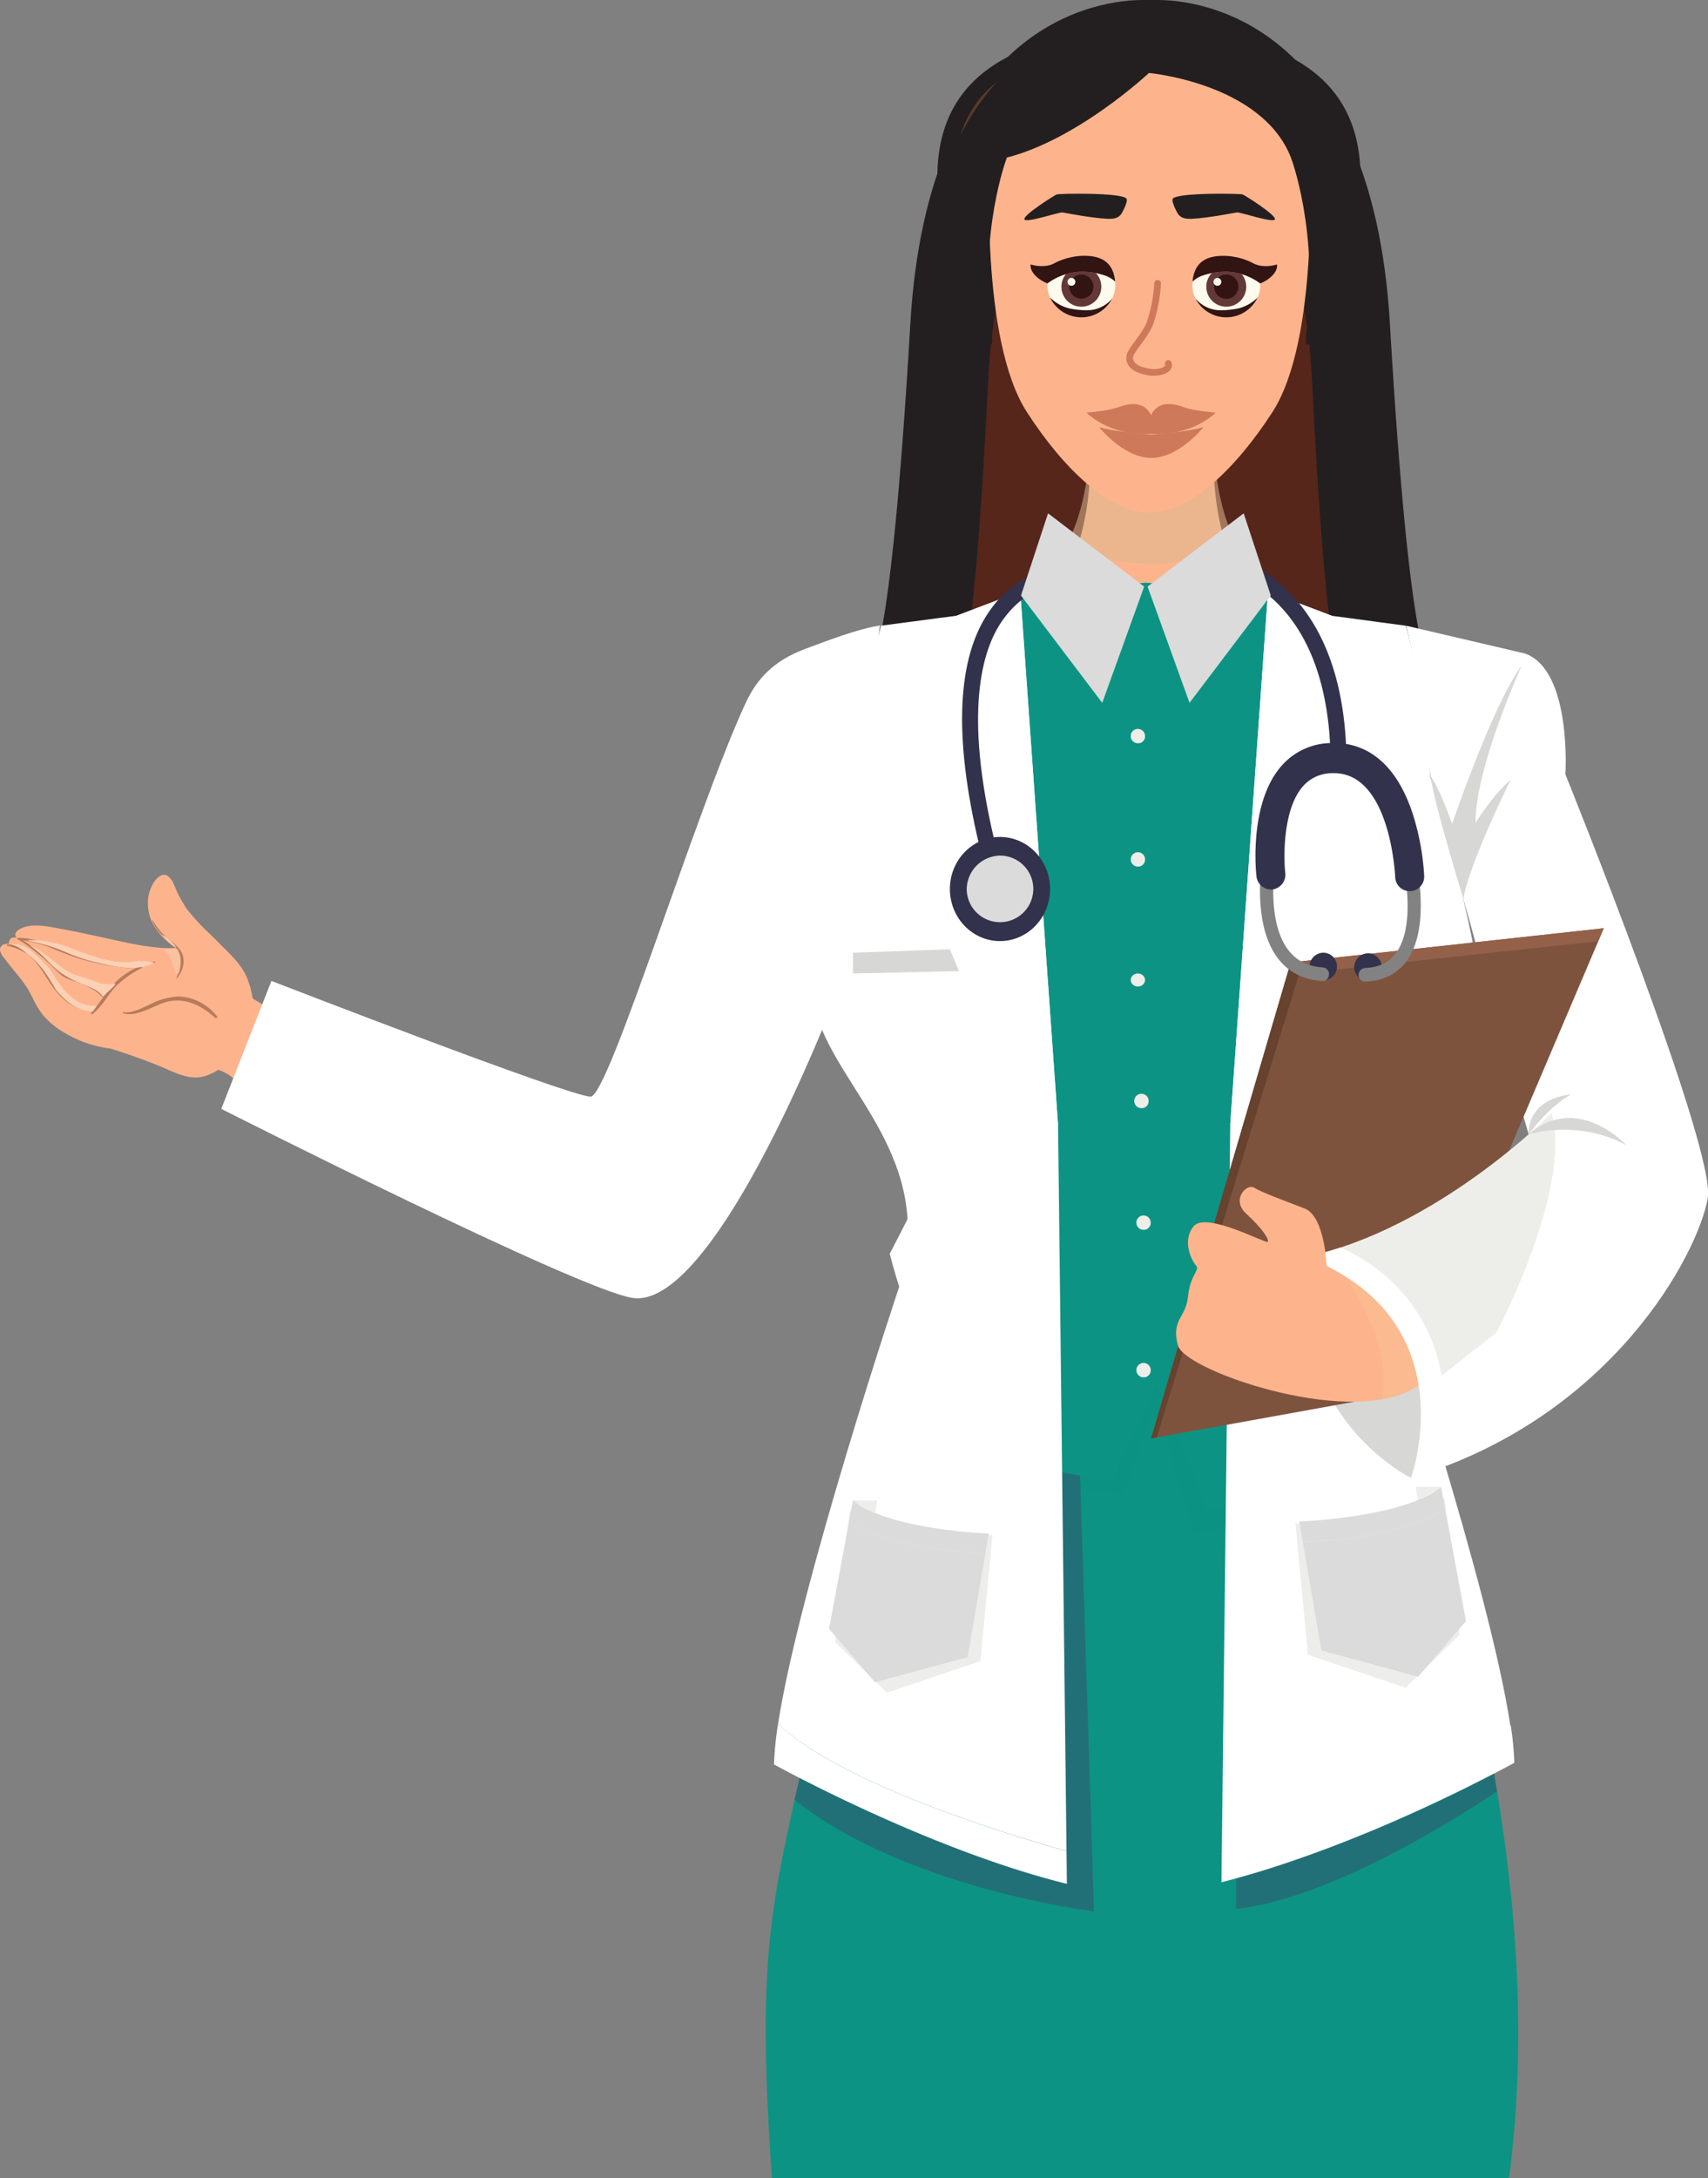 <svg xmlns="http://www.w3.org/2000/svg" viewBox="0 0 644.98 822.22">
  <rect x="0" y="0" width="644.98" height="822.22" fill="#808080" stroke="none"/>
  <style type="text/css">
    <![CDATA[

       .up{
    animation: up 0.2s;animation-iteration-count:infinite;animation-direction: alternate;

  }
  .down{
    animation: down 0.2s;animation-iteration-count:infinite;animation-direction: alternate;
    animation-delay: 3s;

}
  @keyframes up {
  from {transform: translate(0px, 0px);}
  to {transform: translate(0px, -2px);}
}
  @keyframes down {
  from {transform: translate(0px, 0px);}
  to {transform: translate(0px, 3px);}
}

      ]]>
  </style>
  <defs>
    <style>.cls-1{isolation:isolate;}.cls-2{fill:#231f20;}.cls-3{fill:#8a2f17;}.cls-22,.cls-26,.cls-3,.cls-6,.cls-7{opacity:0.5;}.cls-17,.cls-22,.cls-25,.cls-26,.cls-3{mix-blend-mode:multiply;}.cls-4{fill:#fdb48c;}.cls-5,.cls-6{fill:#0d9383;}.cls-7{fill:#394f6d;}.cls-8{fill:#fff;}.cls-9{fill:#d3d4d1;opacity:0.4;}.cls-10{fill:#dbdbdb;}.cls-11{fill:#edeee9;}.cls-12{fill:#d7d8d5;}.cls-13{fill:#7e533d;}.cls-14{fill:#66422f;}.cls-15{fill:#fbbd90;opacity:0.7;}.cls-16{fill:#936149;}.cls-17{fill:#dcb890;opacity:0.55;}.cls-18{fill:#fdfaee;}.cls-19{fill:#321413;}.cls-20{fill:#633837;}.cls-21{fill:#ce7959;}.cls-22{fill:#995235;}.cls-23{fill:#32324c;}.cls-24{fill:#b77b5c;}.cls-25,.cls-26{fill:#fbd1b5;}.cls-27{fill:#828282;}</style>
  </defs>
  <title>Asset 10</title>
  <g class="cls-1">
    <g id="Layer_2" data-name="Layer 2">
      <g id="Layer_1-2" data-name="Layer 1">
        <path class="cls-2" d="M431.56,262.87c-59-.65-103-11.45-103-11.45s7.59,1.27,15.18-128.9C350.47,7,416.54,0,431.37,0h5.87c14.83,0,80.9,7,87.64,122.52,7.59,130.17,15.19,128.9,15.19,128.9s-44.05,10.8-103,11.45v0l-2.74,0-2.75,0Z" />
        <path class="cls-3" d="M432.45,262.87c-39.81-.51-69.54-9-69.54-9s5.12-7.06,10.25-109.92c5.09-102.19,60.44-86.82,61.15-86.62.7-.2,56.05-15.57,61.14,86.62,5.13,102.86,10.25,109.92,10.25,109.92s-29.73,8.53-69.54,9v0h-3.71Z" />
        <path class="cls-4" d="M465.49,277.49c-5.29,3.92-10.71,7.95-15.08,12.93-1.62,1.88-3.28,3.72-5,5.56a97.25,97.25,0,0,1-23.79-5.25c-18.44-6.86-36.27-20.56-49.35-35.34-4.94-5.59-15.16,4.4-18.44-2.27,10.85-3,28.56-23.29,36.71-26.63,21.63-8.89,21.1-50.39,21.1-50.39h46.63s0,42.8,21.63,51.68c10.34,4.25,24.58,25.88,38.34,30.08C505.37,272.78,482.84,264.63,465.49,277.49Z" />
        <path class="cls-5" d="M291.48,822.22h278l.41-.23c6.53-50.29,3-99.66-4.56-145.77l-.1-.58-1-6.09q-1.09-6.37-2.28-12.67c0-.18-.07-.36-.11-.54-2.79-14.84-5.93-29.29-9.17-43.27Q550.85,605.43,549,598c-2.18-9-4.38-17.86-6.53-26.43l-1-3.86-1-4s0-.1,0-.15c-.19-.78-.39-1.55-.58-2.32q-.66-2.62-1.3-5.21l0-.06q-1.26-5.1-2.48-10c-.11-.43-.21-.86-.32-1.29s-.17-.72-.26-1.07c-1.51-6.19-2.95-12.21-4.27-18.05a.14.14,0,0,1,0-.06c-.12-.53-.24-1-.35-1.57-.5-2.17-1-4.31-1.43-6.43h0c-2,1.62-4.39,3.5-7,5.57-2.08,1.67-4.3,3.45-6.66,5.31l-.88.69c-2.47,2-5.08,4-7.79,6C493.84,545.12,478,555.78,463,561.17a65.43,65.43,0,0,1-8.85,2.57L445,541.19l-4.39-10.81-1.27-3.11-2.51-6.17-17.2,37.54s-3.67-.3-9.65-1.3c-.67-.11-1.36-.23-2.09-.37l-1-.17c-1.79-.34-3.73-.73-5.8-1.18-17.68-3.87-44.49-12.38-64.27-30.52-1.31,6.44-2.67,12.76-4.06,19l0,.19c-1.68,7.46-3.4,14.81-5.17,22.11-.24,1-.47,1.93-.71,2.89l0,.13c-.3,1.23-.6,2.47-.91,3.7s-.6,2.46-.91,3.69q-1.91,7.7-3.85,15.37-2.3,9-4.63,18.16c-.55,2.19-1.11,4.39-1.66,6.59-3.47,13.69-6.94,27.64-10.28,42.18q-1.37,5.94-2.71,12h0C290.92,720.78,285.87,740.91,291.48,822.22Z" />
        <path class="cls-6" d="M530.88,524s-52.55,52.9-80,55.3L436,530,424.3,564.3s-59.15-3.3-88.14-36.08l.64-3.12,100-4L529,515Z" />
        <path class="cls-5" d="M436.8,521.1l-17.2,37.53s-50.68-4.07-82.8-33.53c7.16-35.26,11.85-62.72,10.71-72.09-4.28-35.29-30.32-68.93-33.18-83.64s15-76.44,15.34-78.07S320.4,243,320.4,243l40.7-9.62,24.61-9.56,46.35-3.8h1.29l46.2,3.8L511.74,237l34.08,2.61-7.44,50.53s12.84,64,12.84,75.35-26.88,59.24-33.89,78c-2.36,6.3,3.66,34.8,12.15,74.06-8,18-52,46.68-73.33,53Z" />
        <path class="cls-7" d="M407.86,557l5.29,164.6S341.73,712.85,300,679.42l32.7-135.3Z" />
        <path class="cls-8" d="M464.57,424.56l14.27-201.24,24.07,9.15,28,3.75s11.87,45.47,9,56.36c0,0,17.12,57.5,17.6,74.05s-33.77,54-36.15,93.65l6.72,13.07s-1.64,6.53-3.58,12.41c0,0,38.16,114,45.92,166.2C552,662.81,505.26,688.6,461.37,700.24Z" />
        <path class="cls-8" d="M570.48,651.35a113.5,113.5,0,0,1,1.36,14.13s-57.79,32-110.6,45.08l.13-10.93C505.26,688,552,662.19,570.48,651.35Z" />
        <path class="cls-8" d="M293.83,650.73c8.16-52.67,45.74-165,45.74-165-1.95-5.88-3.58-12.41-3.58-12.41l6.72-13.07c-2.38-39.64-39.46-62.24-36.16-93.65,1.74-16.48,17.6-74.05,17.6-74.05-2.85-10.89,8.58-56.36,8.58-56.36l28.48-3.75,24.07-9.15,14.27,201.24,3.19,274.24C381.72,692.91,317.8,673.6,293.83,650.73Z" />
        <path class="cls-8" d="M402.74,698.8l.14,12.38c-52.8-13.07-110.6-45.09-110.6-45.09a120.23,120.23,0,0,1,1.55-15.36C317.8,673.6,381.72,692.91,402.74,698.8Z" />
        <path class="cls-8" d="M478.84,223.32,464.57,424.56S518.8,366.19,516,301.29l-18.55-9.58,21.4-4.36-15.89-54.88Z" />
        <path class="cls-8" d="M385.24,223.32l14.27,201.24s-54.23-58.37-51.37-123.27l18.55-9.58-21.41-4.36,15.9-54.88Z" />
        <path class="cls-9" d="M374.79,579.56s-38.59,1.31-53.92-9.11l-5.43,49.48L334.9,639l35.34-11.91Z" />
        <path class="cls-10" d="M320.54,574.74c20.73,10.55,44,11.45,51.61,11.42l-6.76,39.45-35,9.45-17.32-20.13Z" />
        <path class="cls-10" d="M320.54,574.74l1.54-8.32c14,11.29,51.31,12.51,51.31,12.51l-1.24,7.23C364.51,586.19,341.27,585.29,320.54,574.74Z" />
        <path class="cls-9" d="M322.08,566.42h9.24l-.87,4.73S323.53,567.77,322.08,566.42Z" />
        <path class="cls-9" d="M489.16,575s40.3,1.36,56.31-9.52l5.68,51.67-20.33,20-36.9-12.44Z" />
        <path class="cls-10" d="M545.81,570c-21.64,11-45.91,12-53.89,11.93L499,623.08,535.51,633l18.09-21Z" />
        <path class="cls-10" d="M545.81,570l-1.61-8.68c-14.61,11.78-53.57,13.06-53.57,13.06l1.29,7.55C499.9,581.92,524.17,581,545.81,570Z" />
        <path class="cls-9" d="M544.2,561.28h-9.64l.91,4.93S542.7,562.69,544.2,561.28Z" />
        <path class="cls-5" d="M433.35,221.45l.59,83.67,2.86,216-17.2,37.53s-7.24.35-9.67-1.3l18-39.85L425,241.05l7.07-19.6Z" />
        <path class="cls-11" d="M434.53,517.48a2.71,2.71,0,1,0-2.7,2.48A2.6,2.6,0,0,0,434.53,517.48Z" />
        <path class="cls-11" d="M434.53,461.8a2.71,2.71,0,1,0-2.7,2.47A2.59,2.59,0,0,0,434.53,461.8Z" />
        <path class="cls-11" d="M433.74,415.88a2.72,2.72,0,1,0-2.71,2.47A2.59,2.59,0,0,0,433.74,415.88Z" />
        <ellipse class="cls-11" cx="429.69" cy="369.96" rx="2.7" ry="2.47" />
        <path class="cls-11" d="M432.39,324.68a2.71,2.71,0,1,0-2.7,2.47A2.59,2.59,0,0,0,432.39,324.68Z" />
        <path class="cls-11" d="M432.39,278.13a2.71,2.71,0,1,0-2.7,2.47A2.6,2.6,0,0,0,432.39,278.13Z" />
        <path class="cls-8" d="M531,236.22l44.91,10.5c17.74,6.4,15.22,45.6,15.22,45.6s57,141.18,53.76,160c-3.64,20.89-36,82.78-112,105.62,0,0,19.71-61.69-38.09-83.36,0,0,49.81-.81,75.75-29.15,0,0,11.38-3.3,7.71-14.15s-15.19-54.89-27-96.71l-11.18-42S537.18,261.09,531,236.22Z" />
        <path class="cls-12" d="M494.73,474.57s58.79,26.5,38.09,83.36C532.82,557.93,484.52,534.37,494.73,474.57Z" />
        <polygon class="cls-13" points="560.5 456.42 605.63 350.42 487.4 363.35 434.68 543.05 530.1 525.79 560.5 456.42" />
        <path class="cls-11" d="M585.92,420.21s-43.28,44-93.17,54.36c0,0,38.4,10.84,43.79,51L565.11,503S593.93,448.9,585.92,420.21Z" />
        <polygon class="cls-12" points="358.68 358.36 322.08 359.66 322.08 367.49 362.14 366.6 358.68 358.36" />
        <path class="cls-12" d="M552.62,339.36s-10.89-35.4-12.17-45-.48-1.79-.48-1.79,3,3.31,8.37,18.45c0,0,15.46-45.41,26.35-59.81,0,0-17.63,38.4-17.49,59.44,0,0,6.65-10.81,13.28-16.29C570.48,294.37,554.75,326,552.62,339.36Z" />
        <path class="cls-12" d="M577.23,428.25s18.49-6,37,4.12C614.2,432.37,595.72,412.19,577.23,428.25Z" />
        <path class="cls-12" d="M577.23,428.28s7.31-10.26,16-15.11C593.25,413.17,577.19,414,577.23,428.28Z" />
        <path class="cls-7" d="M564.18,669.55l1.12,6.67s-57.54,40-98.53,44.43V709.13S512,697.22,564.18,669.55Z" />
        <polygon class="cls-14" points="487.4 363.35 490.63 367.49 436.8 542.67 434.68 543.05 487.4 363.35" />
        <path class="cls-4" d="M501,477.9s-.73-18.7-8.29-21.65-16.44-6.16-19.13-7.88-8.87,4.43-2.95,9.84,8.87,9.85,8.06,10.59-23.38-11.62-28-5.81-.35,13.44,1.07,14.91-2.39,3.55-3.14,11.57-6.47,8.63-3.81,18.47,68.66,32.33,91.17,14.65C536.07,522.59,536.07,494.7,501,477.9Z" />
        <path class="cls-15" d="M507.74,481.5s19,26.09,14,46.81c0,0,10.36-1.76,14.31-5.72C536.07,522.59,535.82,497.27,507.74,481.5Z" />
        <path class="cls-8" d="M506.16,471s51.65,19,36.43,83.72l-9.77,3.24s19.83-54.43-31.78-80l-.51-5.22Z" />
        <polygon class="cls-16" points="490.63 367.49 603.55 355.31 605.63 350.42 487.4 363.35 490.63 367.49" />
        <path class="cls-17" d="M458.32,166.39c0,.34,0,1,.05,1.91a1.34,1.34,0,0,1,0,.2c0,.93.1,2.11.2,3.49a2.11,2.11,0,0,1,0,.25c.11,1.41.26,3,.46,4.77l0,.24c.21,1.78.47,3.68.81,5.68,0,.09,0,.19.05.29.34,2,.76,4.08,1.27,6.2,0,.1,0,.2.07.3.51,2.11,1.11,4.25,1.82,6.36,0,.11.07.22.11.33a57.37,57.37,0,0,0,2.46,6.14l.16.34c.47,1,1,1.94,1.49,2.87-1.47.62-17.6,7.1-30.93,7.1-19.47,0-29.33-5.73-33.17-8.12,8.45-15.77,8.46-38.64,8.46-38.64h46.63v.29Z" />
        <path class="cls-4" d="M373.82,61.32c1.62-9.13,7.81-16.84,15.65-23.16,13.13-10.56,28.9-21.48,44.67-21.48S465.68,27.6,478.8,38.16c7.84,6.32,14,14,15.65,23.16,0,0,3.85,66.67-13.91,94.19-13.76,21.31-31.08,38-46.4,38s-32.64-16.67-46.4-38C370,128,373.82,61.32,373.82,61.32Z" />
        <path class="cls-18" d="M475.91,107.56c0,6.77-5.74,12.25-12.83,12.25s-12.84-5.48-12.84-12.25S456,95.31,463.08,95.31,475.91,100.8,475.91,107.56Z" />
        <path class="cls-19" d="M467.78,116.4a33.41,33.41,0,0,1-6.77.74,12.39,12.39,0,0,1-9.6-4.48,13.09,13.09,0,0,0,23.5-.35A15.79,15.79,0,0,1,467.78,116.4Z" />
        <path class="cls-20" d="M470.6,108.2a7.53,7.53,0,1,1-7.52-7.48A7.5,7.5,0,0,1,470.6,108.2Z" />
        <path class="cls-19" d="M467.65,108.2a4.58,4.58,0,1,1-4.57-4.54A4.56,4.56,0,0,1,467.65,108.2Z" />
        <path class="cls-4" d="M454.64,103.86a26.12,26.12,0,0,1,9.15-1.26,22.48,22.48,0,0,1,12.1,4.41c-.31-6.51-2.78-13.67-12.73-14.33-9.6-.64-12.2,7.46-12.86,13.64A10.68,10.68,0,0,1,454.64,103.86Z" />
        <path class="cls-19" d="M454.64,103.86a26.12,26.12,0,0,1,9.15-1.26,22.48,22.48,0,0,1,12.1,4.41c3.53-1.43,6.67-4.25,6.35-7.18,0,0-4.72,1.6-8.6-.25a25.21,25.21,0,0,0-9.88-2.93c-9.6-.64-12.8,3.49-13.46,9.67A10.68,10.68,0,0,1,454.64,103.86Z" />
        <path class="cls-18" d="M458.25,106.41a1.48,1.48,0,1,0,1.47-1.49A1.48,1.48,0,0,0,458.25,106.41Z" />
        <path class="cls-18" d="M395.51,107.56c0,6.77,5.75,12.25,12.84,12.25s12.83-5.48,12.83-12.25-5.74-12.25-12.83-12.25S395.51,100.8,395.51,107.56Z" />
        <path class="cls-19" d="M403.64,116.4a33.43,33.43,0,0,0,6.78.74,12.39,12.39,0,0,0,9.59-4.48,13.09,13.09,0,0,1-23.5-.35A15.79,15.79,0,0,0,403.64,116.4Z" />
        <path class="cls-20" d="M400.82,108.2a7.53,7.53,0,1,0,7.53-7.48A7.51,7.51,0,0,0,400.82,108.2Z" />
        <ellipse class="cls-19" cx="408.35" cy="108.2" rx="4.57" ry="4.55" />
        <path class="cls-4" d="M416.78,103.86a26.12,26.12,0,0,0-9.15-1.26A22.45,22.45,0,0,0,395.54,107c.3-6.51,2.77-13.67,12.72-14.33,9.6-.64,12.21,7.46,12.86,13.64A10.68,10.68,0,0,0,416.78,103.86Z" />
        <path class="cls-19" d="M416.78,103.86a26.12,26.12,0,0,0-9.15-1.26A22.45,22.45,0,0,0,395.54,107c-3.54-1.43-6.68-4.25-6.36-7.18,0,0,4.72,1.6,8.6-.25a25.21,25.21,0,0,1,9.88-2.93c9.6-.64,12.81,3.49,13.46,9.67A10.68,10.68,0,0,0,416.78,103.86Z" />
        <path class="cls-18" d="M406.08,106.41a1.48,1.48,0,1,1-1.47-1.49A1.48,1.48,0,0,1,406.08,106.41Z" />
        <path class="cls-21" d="M435.72,141.85a8.26,8.26,0,0,1-1,0c-2.34-.27-6.54-1.11-8.43-3.7a5.09,5.09,0,0,1-.86-4.06c.26-1.34,1.56-3.13,3.22-5.39s3.65-5,4.48-7.28a56.27,56.27,0,0,0,2.74-14.5,1.29,1.29,0,0,1,1.32-1.22,1.27,1.27,0,0,1,1.21,1.33,58.09,58.09,0,0,1-2.89,15.27c-1,2.64-3,5.44-4.82,7.91-1.23,1.68-2.62,3.58-2.77,4.36a2.53,2.53,0,0,0,.41,2.07c.95,1.3,3.45,2.3,6.68,2.67,1.8.22,4.23-.38,4.89-1.2a.37.37,0,0,0,.09-.43,1.27,1.27,0,1,1,2.41-.78,2.94,2.94,0,0,1-.54,2.83C440.55,141.26,437.79,141.85,435.72,141.85Z" />
        <path class="cls-2" d="M450.06,82.6c-2.25.1-4.34-.2-5.43-2.18-1-1.77-2.26-4.57-1.77-5.38,1.46-2.41,25.5-2,26.41-1.63s12.55,7.7,12.18,9.35S468.34,80,467.07,80.2C466.12,80.34,456,82.34,450.06,82.6Z" />
        <path class="cls-2" d="M418.22,82.6c2.24.1,4.34-.2,5.42-2.18,1-1.77,2.27-4.57,1.78-5.38-1.47-2.41-25.5-2-26.41-1.63s-12.55,7.7-12.19,9.35S399.94,80,401.2,80.2C402.16,80.34,412.23,82.34,418.22,82.6Z" />
        <path id="lady-mouth-up" class="cls-21" d="M447,153.72c-3.68-1.4-9.66-2.64-12.33,3-2.67-5.62-8.64-4.38-12.33-3s-12.06,2.07-12.06,2.07c10.32,9.5,24.39,7.93,24.39,7.93s14.07,1.57,24.39-7.93C459.1,155.79,450.73,155.12,447,153.72Z" />
        <path id="lady-mouth-down" class="cls-21" d="M434.76,164.06s-13.59-.93-19.73-2.84c0,0,9.24,11.66,19.73,11.66s19.72-11.66,19.72-11.66C448.34,163.13,434.76,164.06,434.76,164.06Z" />
        <path class="cls-2" d="M433.86,11.41v0c103.43,0,79.85,71.62,71.76,95.16-2.47,7.18-6.61,14.78-9.87,20.84-3.73,6.91-2.53-1.14-2.53-1.14,5-38.9-5.74-66.79-5.74-66.79-11-28.12-53.62-31.93-53.62-31.93s-26.6,25-53.63,31.93c0,0-10.79,27.89-5.74,66.79,0,0,1.2,8-2.53,1.14-3.26-6.06-7.4-13.66-9.87-20.84C354,83,330.44,11.41,433.86,11.41Z" />
        <path class="cls-22" d="M362.74,51a40.51,40.51,0,0,1,13.87-20.22A87,87,0,0,0,362.74,51Z" />
        <path class="cls-23" d="M511.37,365.23a5.2,5.2,0,1,0,5.26-5.34A5.32,5.32,0,0,0,511.37,365.23Z" />
        <path class="cls-23" d="M494.49,365a5.2,5.2,0,1,0,5.26-5.34A5.31,5.31,0,0,0,494.49,365Z" />
        <path class="cls-4" d="M.5,357.72c.69-1.23,2-1.27,3.18-1A2.91,2.91,0,0,1,4,354.83c.75-1.22,3.07-.31,4.24.15-1.92-1-3.09-2.21-1.26-3.52,4.19-3,11.4-1.36,15.92-.51,8.35,1.55,16.65,3.49,25,5.22a104.41,104.41,0,0,0,12.19,1.92,40.81,40.81,0,0,0,7.08,0c-5.59-3.86-10.41-8.9-10.91-15.77A14,14,0,0,1,58.59,333c.88-1.32,3-3.2,4.65-2a7.63,7.63,0,0,1,2.3,3.37,47.21,47.21,0,0,0,5,9.24c3.49,4.61,8.14,8.6,12.14,12.74S90.86,364,93,369.31a33.54,33.54,0,0,1,2.12,7.8c.94.58,1.89,1.17,2.83,1.73.6.35,1.22.68,1.85,1,2,8.42-1.52,18.08-6.6,25.71a24.23,24.23,0,0,1-3.15,2.76c-.51-.43-1-.89-1.57-1.32a16.52,16.52,0,0,0-6.11-3.46,23.81,23.81,0,0,1-4.57,2.23c-5.66,2-11.14-.95-16.27-3.12-6.4-2.71-13-5-19.65-7.12a42.81,42.81,0,0,1-17.15-5.79A30.92,30.92,0,0,1,16.43,383c-2.52-3.06-3.85-7-6-10.34-2.32-3.66-5.36-6.8-7.93-10.26C1.79,361.35-.31,359.18.5,357.72Z" />
        <path class="cls-4" d="M89.69,408.42l-1.41-1.18a16,16,0,0,0-5.86-3.36,23.6,23.6,0,0,1-4.51,2.19c-5.14,1.82-10-.3-14.73-2.36-.59-.26-1.18-.53-1.76-.77-6.05-2.56-12.22-4.69-19.57-7.08A43.69,43.69,0,0,1,24.58,390a30.81,30.81,0,0,1-8.39-6.85A32.12,32.12,0,0,1,12.45,377a46.55,46.55,0,0,0-2.26-4.17,66.66,66.66,0,0,0-4.76-6.27c-1.06-1.29-2.15-2.61-3.15-4l-.4-.5c-1-1.22-2.44-3.05-1.66-4.46a2.64,2.64,0,0,1,.87-.94,3.33,3.33,0,0,1,2.25-.32,3.08,3.08,0,0,1,.42-1.66c.45-.75,1.48-.88,2.56-.66a1.85,1.85,0,0,1-.53-1.1,2,2,0,0,1,1-1.72c4-2.89,10.5-1.64,15.18-.74l1,.19c5.55,1,11.16,2.24,16.56,3.42,2.81.61,5.61,1.22,8.41,1.81a105.49,105.49,0,0,0,12.16,1.91,42,42,0,0,0,6.11.06c-6.51-4.73-9.88-9.8-10.29-15.5a14.35,14.35,0,0,1,2.37-9.53,7.16,7.16,0,0,1,2-2,2.65,2.65,0,0,1,3.12-.09,7.36,7.36,0,0,1,2.29,3.3l.47,1a42.15,42.15,0,0,0,4.57,8.37,80.76,80.76,0,0,0,8.33,9c1.26,1.23,2.56,2.48,3.78,3.73.65.69,1.32,1.34,2,2,3.25,3.26,6.62,6.62,8.45,11.08a34,34,0,0,1,2.1,7.71l.11.06c.86.54,1.73,1.07,2.6,1.59.56.34,1.13.64,1.83,1l.13.06,0,.14c1.79,7.48-.65,16.92-6.7,26a24.49,24.49,0,0,1-3.16,2.78l-.22.15Zm8.11-29.31c-.88-.51-1.74-1.06-2.62-1.59l-.35-.22,0-.14a34.94,34.94,0,0,0-2.09-7.73c-1.77-4.32-5.1-7.63-8.31-10.85-.69-.66-1.34-1.32-2-2-1.2-1.24-2.5-2.5-3.76-3.72a83.29,83.29,0,0,1-8.4-9,44,44,0,0,1-4.65-8.48l-.46-1a6.65,6.65,0,0,0-2.08-3.05,2,2,0,0,0-2.4.11,6.37,6.37,0,0,0-1.79,1.76,13.51,13.51,0,0,0-2.27,9.13c.42,5.72,3.93,10.79,10.77,15.54l.74.52-.92.07a44,44,0,0,1-7.11,0,106.37,106.37,0,0,1-12.24-1.93c-2.81-.58-5.6-1.2-8.4-1.8-5.42-1.19-11-2.4-16.56-3.43l-1-.19c-4.58-.87-10.9-2.09-14.7.65-.53.39-.8.77-.77,1.13s.4,1,2,1.84l-.27.6C7.33,355,4.92,354,4.32,355A2.61,2.61,0,0,0,4,356.68l0,.43L3.62,357c-1.49-.3-2.32,0-2.83.87-.57,1.05.78,2.72,1.59,3.74.16.19.3.37.41.53,1,1.34,2.09,2.66,3.14,3.93a62.4,62.4,0,0,1,4.8,6.34c.86,1.34,1.59,2.8,2.32,4.22a29.94,29.94,0,0,0,3.64,6.09,29.89,29.89,0,0,0,8.2,6.7A42.81,42.81,0,0,0,42,395.22c7.42,2.41,13.6,4.55,19.68,7.12l1.77.76c4.59,2,9.36,4.09,14.26,2.36a24,24,0,0,0,4.51-2.21h0l.12-.08.14.05a16.86,16.86,0,0,1,6.23,3.52c.45.39.92.77,1.38,1.16a25.71,25.71,0,0,0,2.85-2.52c5.88-8.84,8.29-18.05,6.6-25.32C98.89,379.73,98.33,379.43,97.8,379.11Z" />
        <path class="cls-24" d="M46.56,382.13c3.7.42,7.36-1.76,10.64-3.23a25.79,25.79,0,0,1,9.67-2.69c5.61-.22,11.84,3.07,15.11,7.54.35.47-.43.8-.78.48-4.92-4.53-11-7.64-17.78-6.12-5,1.13-11.59,6.13-16.92,4.38C46.29,382.42,46.34,382.1,46.56,382.13Z" />
        <path class="cls-24" d="M2.69,357c4.23,1.05,7.81,2.65,10.71,6.07,2.64,3.13,4.46,6.75,6.89,10,3.67,4.94,8.34,8.26,14.52,8.89-.15.17-.28.36-.42.52s.23.57.47.39c4-3.07,6-7.78,9.58-11.17a39,39,0,0,1,14.08-8.34c.23-.09.06-.42-.16-.36a34.53,34.53,0,0,0-5.68,1.84.13.13,0,0,0-.13-.14c-4.46.53-9.08-.61-13.42-1.55a81.32,81.32,0,0,1-11.87-3.32c-6.64-2.53-13-5.76-20.28-5.76a.87.87,0,0,0-.38.06h0c-.33.13-.32.42.11.5h0a.59.59,0,0,0,.09.11c3.17,1.64,5.78,4,8.59,6.18s4.91,4.75,7.54,7c1.73,1.48,3.89,2,6,2.77,3.48,1.34,7.41,3,9.92,5.93-1.24,1.72-2.46,3.45-3.8,5.1-3.77-1-7.51-2.46-10.33-5.25s-4.77-6.2-7-9.51c-3.49-5.25-8.11-10.59-15-10.4C2.5,356.59,2.4,357,2.69,357Zm36.73,18.79a19.91,19.91,0,0,0-7-4.78c-3.34-1.48-7.34-2.11-10-4.82a60.39,60.39,0,0,0-7.55-6.56c-2-1.43-4-3.44-6.22-4.65a50.12,50.12,0,0,1,10.47,2.78,108.92,108.92,0,0,0,12,4.46,89.73,89.73,0,0,0,12.36,2.65c2.87.4,6,1,8.81.13a28.64,28.64,0,0,0-8.71,5.83A40.32,40.32,0,0,0,39.42,375.82Z" />
        <path class="cls-24" d="M66.63,369.05c2.22-4.73,2.33-9.39-2-13-2.91-2.4-5.95-4.89-7.15-8.59,0-.13.16-.18.22-.06A23.61,23.61,0,0,0,64.28,355a16.18,16.18,0,0,1,4,4c2,3.24.94,7.42-1.34,10.14C66.81,369.28,66.56,369.21,66.63,369.05Z" />
        <path class="cls-25" d="M4.11,356.5c5.76-.92,10.53,5.06,14.65,9.24,1,1.59,2,3.21,3.06,4.75a24.51,24.51,0,0,0,7.69,7.71,13.42,13.42,0,0,0,7,1.54c-.51.73-1,1.47-1.6,2.18-5.62-.18-10-3.79-13.72-8.14-3-5.23-6.28-10.48-11.09-13.77A13.44,13.44,0,0,0,4.11,356.5Z" />
        <path class="cls-25" d="M19.18,364c-2.24-2.32-4.93-5.24-8-7.12,6.07,2.27,10.1,7.85,16,10.62,3.05,1.41,6.49,1.93,9.58,3.3,2.34,1,4.57.73,6.95.57-1.23,1.83-3.34,3.12-4.68,4.84l-.18.24c0-.05,0-.1,0-.14-1.23-2.42-5.25-3.8-7.56-4.71C26.54,369.66,22.82,367.69,19.18,364Z" />
        <path class="cls-25" d="M61,352.75a18.16,18.16,0,0,1,5.83,5.1A33.28,33.28,0,0,1,61,352.75Z" />
        <path class="cls-26" d="M67,358.09a8.18,8.18,0,0,1,1.28,4.4,15.64,15.64,0,0,1-.42,4.16c-1,3.31-2.53-2.13-2.55-2.19a13.59,13.59,0,0,0-3.52-6.27A45.26,45.26,0,0,0,67,358.09Z" />
        <path class="cls-25" d="M58.31,363.53c-1.53.66-3.08,1.18-4.6,1.73a.82.82,0,0,0-.68-.16c-4.77.86-10.07-.28-14.76-1.33a71.75,71.75,0,0,1-13.19-4.19,66.2,66.2,0,0,0-13.54-4.24c-.46-.17-.94-.3-1.41-.43.88,0,1.77-.05,2.66,0a41.35,41.35,0,0,1,13.48,2.86c6.53,2.35,13.67,5.42,20.73,5.47a27.71,27.71,0,0,0,5.09-.44A18.54,18.54,0,0,1,58.31,363.53Z" />
        <path class="cls-8" d="M102.5,370.31S214.59,413.8,223,414c6.82.2,39.89-108.54,58.69-148.84,4.15-8.9,10.53-15.76,22.25-20.14,8.35-3.12,20.09-7.65,28.4-8.89-2.2,6.36,2.81,74.5-.66,92.3C327,352.37,273.42,494.83,239,490c-20.05-2.83-155.44-71.39-155.44-71.39Z" />
        <path class="cls-23" d="M470.48,212.14a47.64,47.64,0,0,1,11.64,7.23c12,9.62,26.24,29.37,26.35,68.85h-6c-.07-29.09-8.3-51.13-23.77-63.75-2.2-1.79-3-3.48-5.14-4.71C472.73,217,471.54,214.87,470.48,212.14Z" />
        <path class="cls-27" d="M515.54,370.57h.13c6.92-.3,12.24-3.06,15.81-8.22,9.89-14.32,2.21-42.24,1.88-43.42a2.48,2.48,0,0,0-3.09-1.76,2.6,2.6,0,0,0-1.69,3.21c.07.26,7.34,26.69-1.15,39-2.66,3.85-6.58,5.83-12,6.06a2.59,2.59,0,0,0,.07,5.17Z" />
        <path class="cls-27" d="M499.35,370.38a2.52,2.52,0,0,0,2.51-2.42,2.55,2.55,0,0,0-2.32-2.75c-5.82-.38-10.16-2.63-13.28-6.88-8.86-12.07-4.29-35.73-4.24-36a2.59,2.59,0,0,0-1.94-3.06,2.49,2.49,0,0,0-2.94,2c-.21,1.06-5.08,26.2,5.15,40.15,4,5.44,9.69,8.44,16.93,8.92Z" />
        <path class="cls-23" d="M479.83,335.79a5.74,5.74,0,0,0,.71,0,5.66,5.66,0,0,0,4.8-6.32c-.67-6-.83-23.54,6.32-32.2A14.56,14.56,0,0,1,503,291.89c22-.87,23.84,38.65,23.85,39.05a5.48,5.48,0,1,0,10.94-.46,93.88,93.88,0,0,0-4.68-24.36c-7.59-21.85-20.79-26-30.52-25.61a25.21,25.21,0,0,0-19.26,9.33c-11.74,14.24-9,39.84-8.87,40.92A5.56,5.56,0,0,0,479.83,335.79Z" />
        <path class="cls-23" d="M369.72,318.84l5.8-1.49c-11.52-48.52-4.79-71.88,2.89-82.93s16.27-12.36,16.68-12.4l-2.27-5.22c-.52,0-9.76.49-19.11,13.79C361.33,248.18,360,277.87,369.72,318.84Z" />
        <path class="cls-23" d="M358.7,335.39c-.11,10.86,8.26,19.76,18.7,19.88s19-8.58,19.13-19.43-8.26-19.76-18.7-19.88S358.82,324.54,358.7,335.39Z" />
        <path class="cls-10" d="M365.06,335.88A12.57,12.57,0,1,0,377.75,323,12.82,12.82,0,0,0,365.06,335.88Z" />
        <polygon class="cls-10" points="469.64 193.79 433.35 221.45 449.19 265.33 479.87 224.82 469.64 193.79" />
        <polygon class="cls-10" points="395.77 193.79 432.06 221.45 416.23 265.33 385.55 224.82 395.77 193.79" />
      </g>
    </g>
  </g>
</svg>